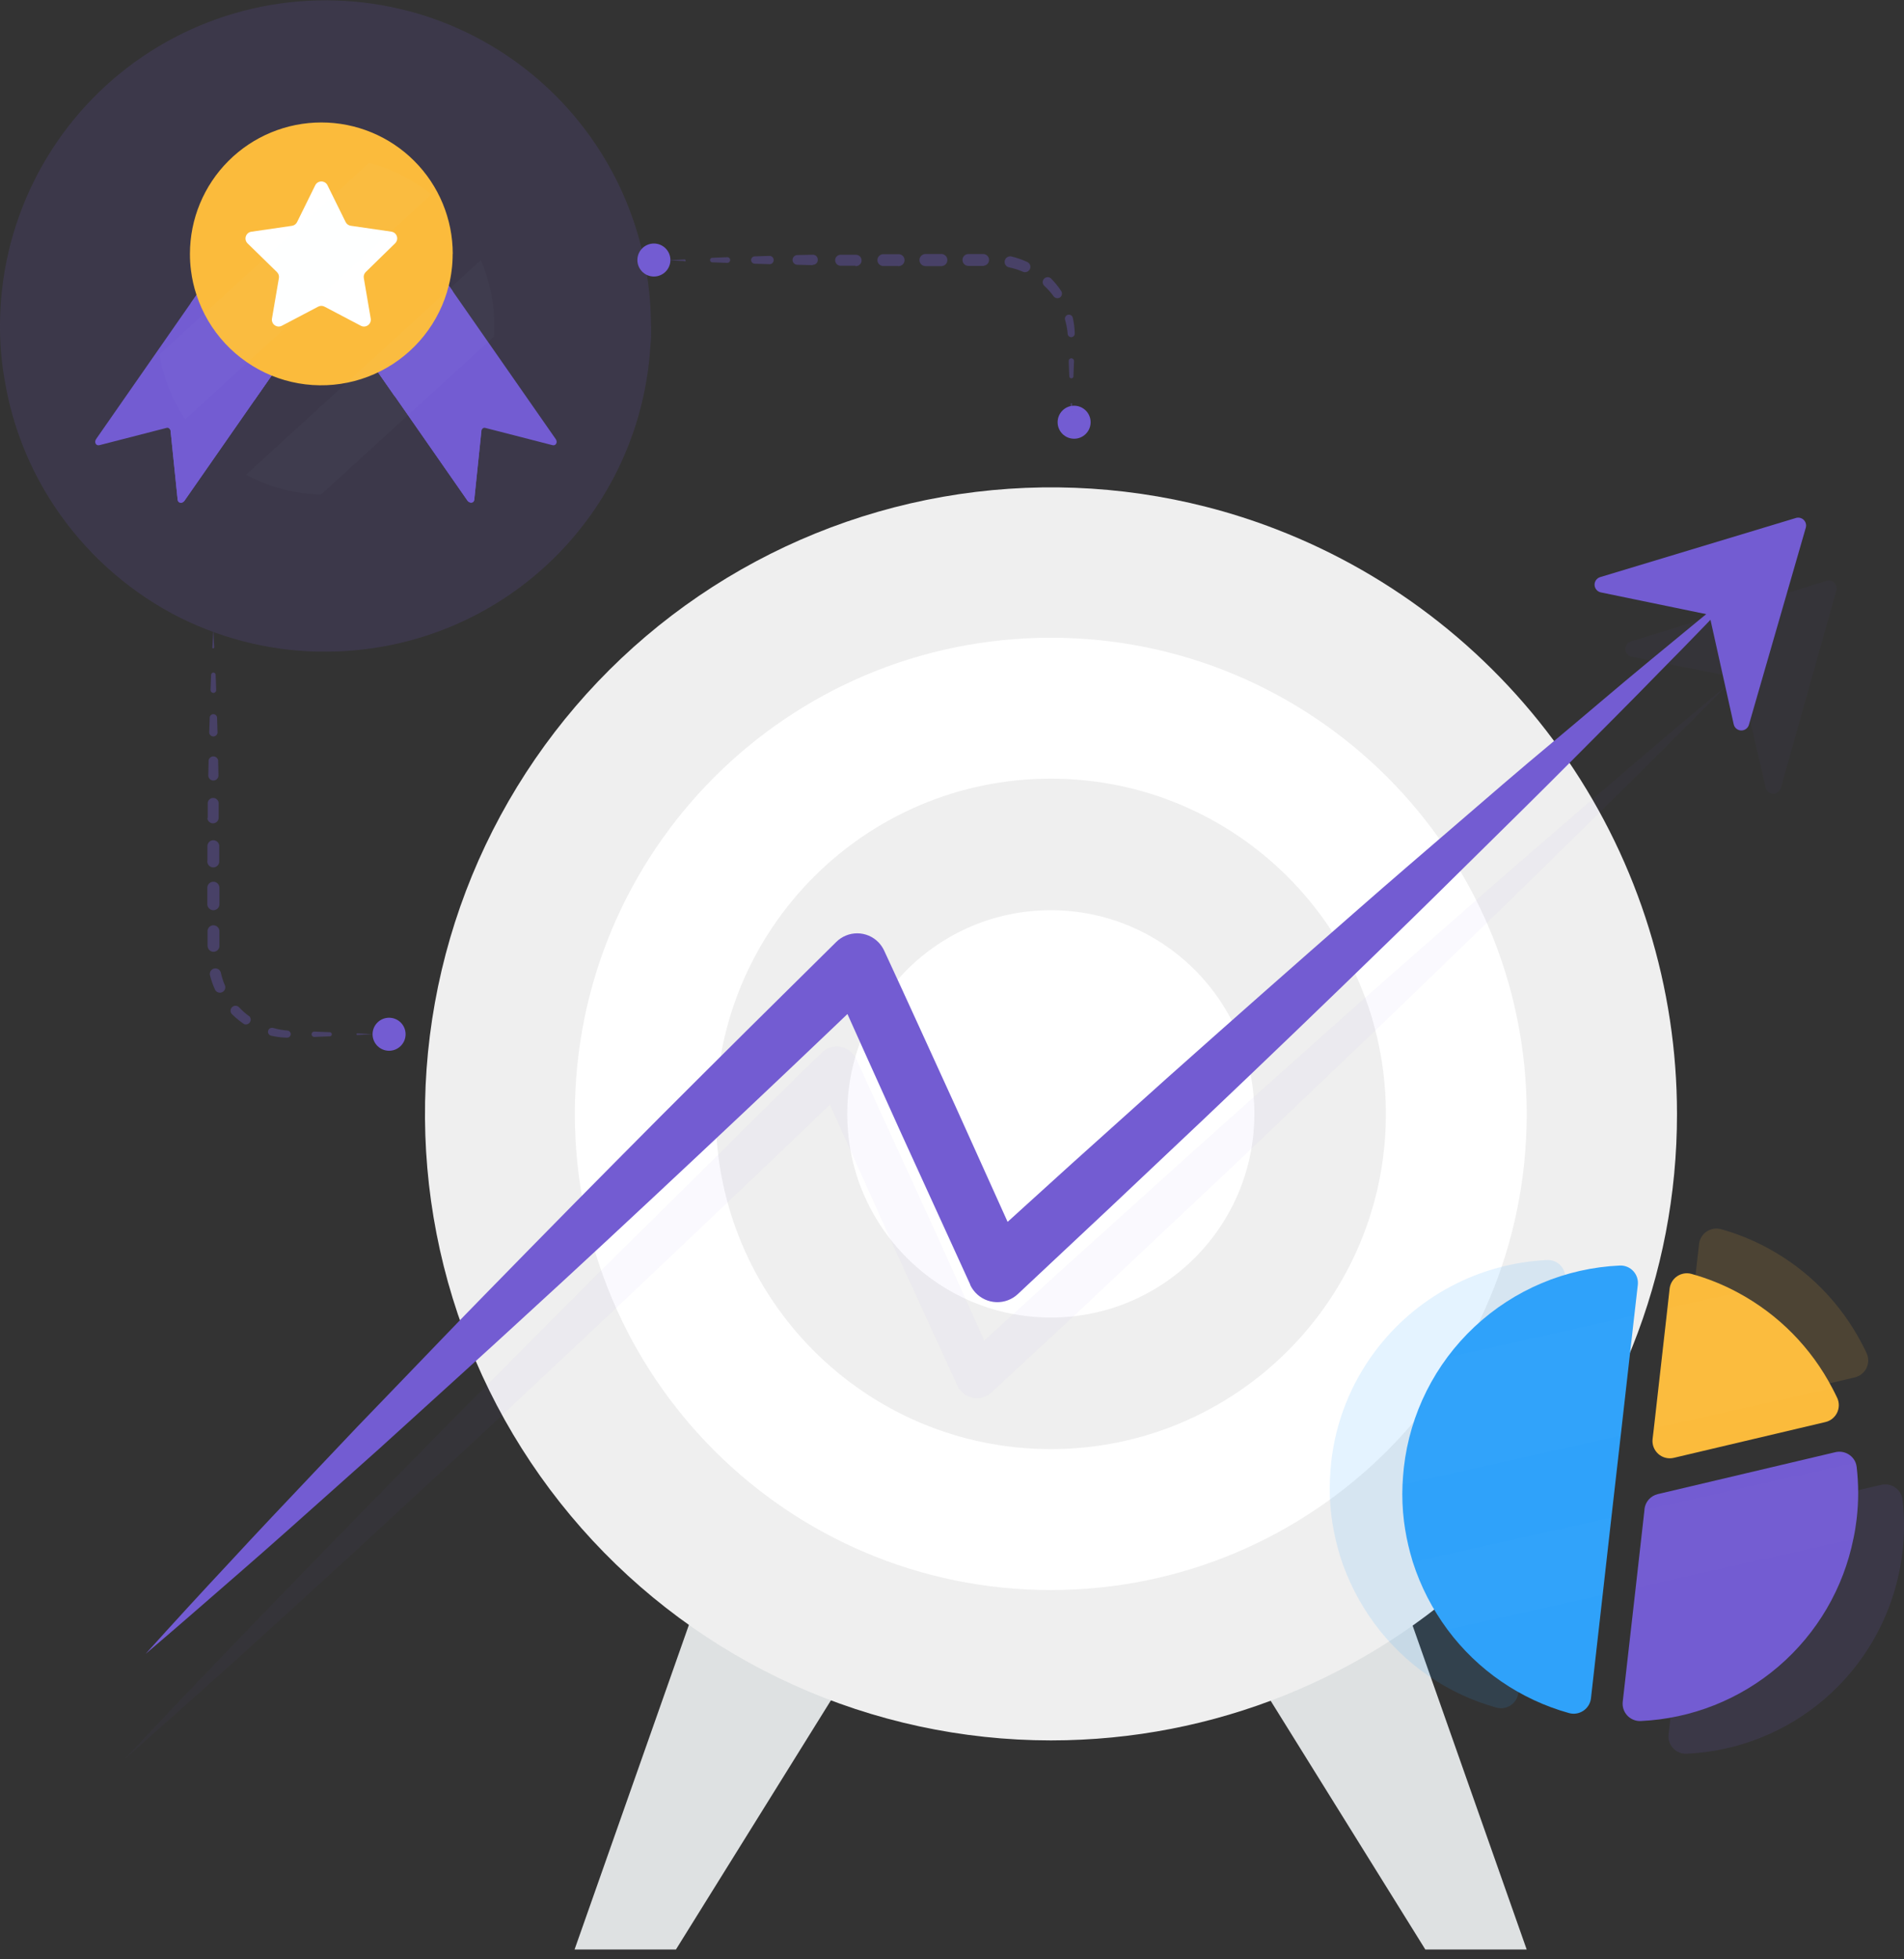 <svg width="140" height="144" viewBox="0 0 140 144" fill="none" xmlns="http://www.w3.org/2000/svg">
<rect x="0" y="0" width="140" height="144" fill="#333333" stroke="none"/>
<path d="M51.138 118.048L42.248 143.277H49.702L61.513 124.299" fill="url(#paint0_linear_5_2194)"/>
<path d="M103.367 118.048L112.256 143.277H104.803L92.996 124.299" fill="url(#paint1_linear_5_2194)"/>
<path d="M123.308 81.865C123.324 93.685 118.788 105.057 110.641 113.621C102.494 122.184 91.362 127.282 79.556 127.854C78.797 127.893 78.031 127.911 77.264 127.911C70.734 127.907 64.279 126.514 58.329 123.824C52.378 121.134 47.067 117.209 42.749 112.31C38.431 107.411 35.205 101.649 33.284 95.408C31.364 89.166 30.793 82.587 31.609 76.108C32.425 69.629 34.611 63.398 38.02 57.828C41.429 52.258 45.984 47.476 51.382 43.801C56.78 40.126 62.898 37.642 69.33 36.512C75.762 35.383 82.361 35.634 88.689 37.25C90.447 37.699 92.177 38.252 93.869 38.908C102.538 42.261 109.989 48.159 115.243 55.826C120.497 63.493 123.309 72.57 123.308 81.865Z" fill="url(#paint2_linear_5_2194)"/>
<path d="M77.264 116.86C96.591 116.86 112.259 101.192 112.259 81.865C112.259 62.538 96.591 46.87 77.264 46.87C57.937 46.87 42.269 62.538 42.269 81.865C42.269 101.192 57.937 116.86 77.264 116.86Z" fill="white"/>
<path d="M77.265 106.502C90.872 106.502 101.903 95.472 101.903 81.865C101.903 68.258 90.872 57.227 77.265 57.227C63.658 57.227 52.627 68.258 52.627 81.865C52.627 95.472 63.658 106.502 77.265 106.502Z" fill="url(#paint3_linear_5_2194)"/>
<path d="M77.265 96.833C85.532 96.833 92.234 90.131 92.234 81.865C92.234 73.598 85.532 66.896 77.265 66.896C68.999 66.896 62.297 73.598 62.297 81.865C62.297 90.131 68.999 96.833 77.265 96.833Z" fill="white"/>
<path d="M78.98 32.245C79.65 32.245 80.193 31.702 80.193 31.032C80.193 30.362 79.65 29.818 78.98 29.818C78.309 29.818 77.766 30.362 77.766 31.032C77.766 31.702 78.309 32.245 78.98 32.245Z" fill="#735CD2"/>
<g opacity="0.19">
<path opacity="0.19" d="M135.027 43.394L130.946 57.914C130.911 58.038 130.837 58.146 130.734 58.223C130.631 58.299 130.506 58.339 130.378 58.336C130.249 58.333 130.126 58.288 130.026 58.207C129.927 58.126 129.858 58.014 129.829 57.889L127.967 49.852L119.973 48.263C119.847 48.238 119.732 48.172 119.648 48.075C119.564 47.977 119.515 47.855 119.508 47.727C119.501 47.598 119.538 47.471 119.612 47.366C119.686 47.261 119.793 47.183 119.916 47.146L134.3 42.688C134.399 42.658 134.505 42.654 134.606 42.678C134.706 42.702 134.799 42.753 134.873 42.825C134.948 42.897 135.001 42.988 135.028 43.088C135.055 43.188 135.055 43.294 135.027 43.394Z" fill="url(#paint4_linear_5_2194)"/>
<path opacity="0.19" d="M9.21 129.243C11.282 127.019 13.371 124.812 15.479 122.624C17.576 120.418 19.692 118.242 21.808 116.058C23.924 113.874 26.043 111.701 28.173 109.535C30.303 107.369 32.423 105.192 34.567 103.041C38.863 98.745 43.12 94.413 47.455 90.153C51.791 85.892 56.069 81.589 60.429 77.358C60.61 77.182 60.829 77.052 61.07 76.979C61.311 76.906 61.566 76.891 61.813 76.937C62.061 76.983 62.294 77.087 62.493 77.241C62.692 77.395 62.851 77.595 62.957 77.823L68.144 89.15C69.014 91.033 69.856 92.934 70.711 94.828L73.264 100.51L70.758 99.998L77.692 93.665L84.666 87.374C89.32 83.168 93.992 79.015 98.671 74.844C101.005 72.757 103.365 70.702 105.717 68.636C108.069 66.571 110.421 64.502 112.795 62.457C117.527 58.355 122.278 54.273 127.093 50.257C122.693 54.724 118.236 59.124 113.758 63.503C111.527 65.704 109.272 67.874 107.023 70.051C104.775 72.227 102.527 74.411 100.254 76.566C95.725 80.888 91.203 85.219 86.632 89.497L79.79 95.942L72.909 102.332C72.757 102.474 72.578 102.584 72.383 102.656C72.189 102.729 71.981 102.762 71.774 102.754C71.566 102.747 71.362 102.698 71.172 102.612C70.983 102.525 70.813 102.402 70.672 102.25C70.559 102.127 70.466 101.988 70.396 101.838L67.801 96.174C66.941 94.284 66.061 92.404 65.216 90.507L60.104 79.144L62.638 79.624C58.278 83.852 53.856 88.019 49.457 92.207C45.057 96.396 40.607 100.531 36.182 104.695C33.969 106.775 31.725 108.822 29.498 110.888C27.271 112.954 25.034 115.012 22.785 117.057C20.537 119.101 18.3 121.156 16.034 123.182C13.767 125.208 11.49 127.235 9.21 129.243Z" fill="url(#paint5_linear_5_2194)"/>
</g>
<path d="M10.708 121.55C12.746 119.287 14.803 117.046 16.88 114.826C18.942 112.589 21.036 110.387 23.127 108.178L26.263 104.87L29.428 101.587C31.54 99.403 33.634 97.202 35.765 95.032C37.895 92.863 40.011 90.686 42.148 88.527C44.285 86.368 46.419 84.21 48.563 82.058C52.859 77.762 57.171 73.483 61.498 69.22C61.911 68.815 62.468 68.59 63.046 68.594C63.625 68.599 64.178 68.833 64.584 69.245C64.755 69.422 64.897 69.625 65.003 69.847L65.021 69.886C66.771 73.652 68.483 77.436 70.212 81.21L75.338 92.569L71.826 91.853L78.782 85.545L85.771 79.269C90.446 75.105 95.141 70.961 99.855 66.839C102.207 64.774 104.587 62.737 106.961 60.693C109.334 58.648 111.701 56.597 114.121 54.585C116.541 52.573 118.9 50.532 121.32 48.542C123.74 46.551 126.153 44.547 128.599 42.581C126.451 44.863 124.273 47.118 122.065 49.347C119.881 51.596 117.658 53.804 115.449 56.028C113.24 58.251 111.006 60.446 108.776 62.644C106.546 64.842 104.322 67.047 102.07 69.224C97.581 73.591 93.066 77.929 88.524 82.237L81.697 88.681L74.837 95.111C74.411 95.509 73.844 95.721 73.262 95.701C72.68 95.682 72.128 95.432 71.73 95.007C71.569 94.835 71.436 94.64 71.336 94.427V94.399L66.159 83.064C64.455 79.276 62.733 75.496 61.054 71.698L64.573 72.364C60.189 76.566 55.782 80.743 51.352 84.894C49.137 86.972 46.916 89.045 44.69 91.112C42.463 93.179 40.221 95.245 37.963 97.309C35.729 99.368 33.466 101.398 31.221 103.445L27.846 106.506L24.441 109.542C22.171 111.565 19.909 113.591 17.61 115.585C15.312 117.579 13.031 119.584 10.708 121.55Z" fill="url(#paint6_linear_5_2194)"/>
<path d="M132.781 38.775L128.596 53.268C128.56 53.391 128.485 53.499 128.381 53.574C128.277 53.65 128.151 53.688 128.023 53.684C127.895 53.68 127.772 53.634 127.673 53.552C127.575 53.47 127.506 53.357 127.479 53.232L125.689 45.184L117.705 43.537C117.58 43.51 117.467 43.442 117.385 43.344C117.302 43.246 117.254 43.124 117.248 42.996C117.243 42.868 117.28 42.742 117.353 42.637C117.427 42.532 117.533 42.455 117.655 42.416L132.072 38.063C132.17 38.037 132.274 38.037 132.372 38.064C132.471 38.09 132.56 38.142 132.632 38.214C132.704 38.287 132.756 38.377 132.782 38.475C132.808 38.574 132.807 38.677 132.781 38.775Z" fill="url(#paint7_linear_5_2194)"/>
<path opacity="0.13" d="M110.041 125.502C106.457 124.509 103.307 122.349 101.091 119.362C99.975 117.858 99.116 116.18 98.545 114.397L98.352 113.72C98.147 112.963 97.995 112.193 97.897 111.415C97.784 110.515 97.748 109.607 97.79 108.701C97.808 108.289 97.836 107.878 97.883 107.455C98.208 104.521 99.309 101.727 101.073 99.361C102.556 97.364 104.465 95.722 106.662 94.554C108.858 93.385 111.286 92.72 113.771 92.605C113.956 92.598 114.14 92.631 114.31 92.702C114.481 92.773 114.634 92.881 114.759 93.017C114.884 93.153 114.978 93.315 115.034 93.491C115.091 93.667 115.108 93.854 115.085 94.037L114.827 96.289L113.832 105.117L113.144 111.139L112.5 116.82L111.641 124.414C111.62 124.596 111.56 124.772 111.465 124.929C111.37 125.086 111.242 125.221 111.09 125.324C110.938 125.428 110.766 125.497 110.585 125.528C110.403 125.558 110.218 125.55 110.041 125.502Z" fill="url(#paint8_linear_5_2194)"/>
<path d="M115.382 125.906C111.798 124.912 108.649 122.752 106.432 119.767C105.317 118.261 104.456 116.584 103.883 114.801L103.689 114.125C103.486 113.367 103.334 112.597 103.235 111.819C103.123 110.919 103.087 110.011 103.127 109.105C103.149 108.694 103.177 108.278 103.224 107.86C103.67 103.898 105.515 100.227 108.427 97.504C111.339 94.782 115.126 93.188 119.109 93.01C119.294 93.003 119.478 93.036 119.648 93.107C119.819 93.178 119.973 93.285 120.098 93.422C120.223 93.558 120.317 93.719 120.374 93.895C120.431 94.072 120.448 94.258 120.426 94.442L120.168 96.697L119.169 105.522L118.482 111.547L117.841 117.225L116.982 124.822C116.96 125.003 116.899 125.179 116.804 125.335C116.708 125.491 116.581 125.625 116.429 125.728C116.277 125.831 116.105 125.9 115.925 125.931C115.744 125.962 115.559 125.953 115.382 125.906Z" fill="url(#paint9_linear_5_2194)"/>
<path opacity="0.13" d="M124.006 128.889C123.821 128.897 123.637 128.864 123.466 128.793C123.295 128.722 123.142 128.615 123.017 128.478C122.891 128.342 122.798 128.18 122.742 128.003C122.686 127.827 122.669 127.64 122.693 127.457L123.645 119.051L124.286 113.373V113.312C124.317 113.051 124.427 112.807 124.601 112.61C124.775 112.414 125.004 112.275 125.259 112.213L138.323 109.127C138.621 109.058 138.934 109.097 139.206 109.237C139.478 109.378 139.692 109.61 139.809 109.893C139.847 109.998 139.874 110.105 139.891 110.215C140.038 111.482 140.038 112.761 139.891 114.028C139.834 114.518 139.762 114.998 139.662 115.46C138.927 119.125 136.987 122.439 134.149 124.873C131.312 127.307 127.741 128.721 124.006 128.889Z" fill="url(#paint10_linear_5_2194)"/>
<path d="M120.638 126.486C120.453 126.494 120.268 126.461 120.097 126.39C119.926 126.319 119.772 126.212 119.647 126.076C119.522 125.94 119.427 125.778 119.371 125.601C119.314 125.425 119.297 125.238 119.32 125.054L120.276 116.648L120.917 110.97V110.91C120.948 110.649 121.057 110.404 121.231 110.207C121.405 110.011 121.636 109.872 121.891 109.811L134.954 106.728C135.252 106.658 135.565 106.697 135.837 106.836C136.11 106.976 136.323 107.208 136.44 107.491C136.478 107.595 136.505 107.703 136.519 107.813C136.667 109.08 136.667 110.359 136.519 111.626C136.461 112.116 136.386 112.596 136.286 113.058C135.553 116.722 133.613 120.036 130.777 122.47C127.941 124.903 124.371 126.318 120.638 126.486Z" fill="url(#paint11_linear_5_2194)"/>
<path opacity="0.13" d="M136.39 101.229L125.241 103.857C125.042 103.905 124.834 103.904 124.635 103.855C124.436 103.805 124.252 103.708 124.098 103.572C123.944 103.436 123.826 103.265 123.753 103.073C123.679 102.882 123.653 102.675 123.677 102.472L123.77 101.688L124.769 92.863L124.93 91.431C124.951 91.248 125.011 91.072 125.106 90.915C125.201 90.758 125.329 90.622 125.481 90.519C125.632 90.415 125.804 90.345 125.986 90.313C126.167 90.281 126.352 90.289 126.53 90.335C127.722 90.665 128.872 91.129 129.96 91.717C132.929 93.314 135.349 95.768 136.905 98.759C137.03 98.992 137.152 99.235 137.263 99.475C137.337 99.647 137.373 99.832 137.368 100.018C137.363 100.205 137.317 100.388 137.234 100.555C137.151 100.722 137.032 100.869 136.886 100.986C136.74 101.102 136.571 101.185 136.39 101.229Z" fill="url(#paint12_linear_5_2194)"/>
<path d="M134.227 104.512L123.075 107.143C122.876 107.191 122.668 107.189 122.469 107.14C122.271 107.09 122.087 106.993 121.934 106.857C121.781 106.721 121.663 106.55 121.589 106.359C121.516 106.168 121.49 105.961 121.514 105.758L121.607 104.974L122.606 96.149L122.767 94.696C122.79 94.515 122.851 94.341 122.947 94.186C123.042 94.031 123.17 93.898 123.321 93.796C123.473 93.694 123.644 93.626 123.823 93.596C124.003 93.566 124.187 93.575 124.363 93.622C125.556 93.952 126.708 94.415 127.797 95.004C130.767 96.6 133.187 99.054 134.742 102.045C134.867 102.278 134.986 102.522 135.1 102.761C135.175 102.932 135.211 103.118 135.206 103.304C135.202 103.491 135.156 103.674 135.073 103.841C134.989 104.008 134.87 104.155 134.724 104.271C134.578 104.387 134.408 104.469 134.227 104.512Z" fill="url(#paint13_linear_5_2194)"/>
<g opacity="0.1">
<path opacity="0.1" d="M119.176 105.511L103.12 109.109C103.141 108.697 103.17 108.282 103.216 107.863C103.541 104.93 104.64 102.136 106.402 99.769L120.161 96.686L119.176 105.511Z" fill="#FEFEFE"/>
<path opacity="0.1" d="M134.743 102.027L121.608 104.974L122.606 96.149L127.797 94.986C130.767 96.582 133.188 99.036 134.743 102.027Z" fill="#FEFEFE"/>
<path opacity="0.1" d="M117.848 117.214L106.446 119.767C105.331 118.261 104.47 116.584 103.896 114.801L118.496 111.533L117.848 117.214Z" fill="#FEFEFE"/>
<path opacity="0.1" d="M136.291 113.09L120.274 116.67L120.915 110.992L136.445 107.512C136.484 107.616 136.51 107.724 136.524 107.834C136.673 109.101 136.673 110.38 136.524 111.647C136.467 112.134 136.392 112.614 136.291 113.09Z" fill="#FEFEFE"/>
</g>
<path opacity="0.15" d="M47.88 23.958C47.88 24.47 47.88 24.967 47.819 25.465C47.466 31.167 45.083 36.554 41.1 40.649C37.117 44.745 31.799 47.278 26.11 47.79C25.394 47.862 24.678 47.89 23.944 47.89C23.725 47.89 23.503 47.89 23.285 47.89C19.565 47.797 15.918 46.836 12.634 45.084C9.157 43.202 6.194 40.498 4.003 37.208C2.154 34.431 0.912 31.296 0.358 28.007C0.121 26.717 0.002 25.409 0 24.097V23.968C-0.001 20.3 0.841 16.681 2.461 13.389C4.081 10.098 6.436 7.223 9.343 4.987C12.251 2.75 15.634 1.212 19.231 0.491C22.828 -0.231 26.542 -0.115 30.087 0.827H30.105C35.198 2.19 39.7 5.196 42.911 9.378C46.122 13.56 47.864 18.685 47.865 23.958H47.88Z" fill="#735CD2"/>
<path d="M22.212 24.386L19.97 27.606L18.7 29.426L13.569 36.793C13.552 36.818 13.532 36.841 13.51 36.862C13.473 36.9 13.425 36.927 13.374 36.94C13.322 36.953 13.268 36.951 13.217 36.935C13.19 36.926 13.165 36.912 13.143 36.893C13.122 36.874 13.104 36.851 13.092 36.825C13.076 36.793 13.065 36.758 13.061 36.723L12.543 31.663C12.543 31.647 12.54 31.631 12.534 31.616C12.53 31.601 12.525 31.587 12.518 31.574C12.513 31.56 12.505 31.547 12.495 31.537C12.494 31.532 12.492 31.529 12.489 31.525C12.486 31.522 12.482 31.519 12.479 31.517C12.467 31.504 12.454 31.492 12.438 31.485C12.409 31.464 12.376 31.45 12.341 31.444C12.307 31.438 12.271 31.44 12.237 31.451L7.309 32.718C7.051 32.781 6.906 32.5 7.07 32.265L14.034 22.265L14.447 21.675L15.71 19.858C15.75 19.79 15.814 19.74 15.89 19.718C15.965 19.697 16.046 19.706 16.116 19.743L19.145 21.852L20.16 22.554L21.62 23.566L22.183 23.959C22.213 23.985 22.238 24.016 22.256 24.052C22.274 24.087 22.285 24.126 22.288 24.166C22.29 24.206 22.285 24.246 22.272 24.283C22.259 24.321 22.239 24.356 22.212 24.386Z" fill="url(#paint14_linear_5_2194)"/>
<path d="M22.212 24.386L13.569 36.796C13.406 37.029 13.093 36.989 13.064 36.728L12.542 31.666C12.54 31.63 12.529 31.596 12.512 31.564C12.495 31.533 12.47 31.506 12.441 31.485L19.146 21.856L22.18 23.965C22.239 24.017 22.277 24.09 22.283 24.169C22.289 24.247 22.263 24.326 22.212 24.386Z" fill="url(#paint15_linear_5_2194)"/>
<path d="M40.626 32.718L35.691 31.451C35.657 31.441 35.622 31.439 35.587 31.445C35.552 31.451 35.519 31.464 35.49 31.485C35.475 31.49 35.462 31.5 35.453 31.514L35.437 31.54C35.431 31.543 35.427 31.548 35.424 31.553C35.42 31.558 35.418 31.564 35.417 31.57C35.41 31.584 35.404 31.598 35.401 31.613C35.4 31.628 35.4 31.644 35.401 31.66L34.875 36.72C34.875 36.741 34.875 36.757 34.866 36.773C34.857 36.803 34.844 36.831 34.827 36.856C34.8 36.888 34.766 36.913 34.728 36.929C34.675 36.944 34.618 36.944 34.566 36.929C34.486 36.904 34.417 36.852 34.371 36.783L29.034 29.121L27.81 27.369L25.719 24.386C25.678 24.331 25.655 24.265 25.653 24.197C25.651 24.129 25.671 24.062 25.709 24.006C25.722 23.991 25.737 23.978 25.753 23.967L26.026 23.779L27.171 22.981L28.782 21.856L31.812 19.747C31.882 19.71 31.963 19.701 32.039 19.723C32.114 19.744 32.179 19.794 32.218 19.863L33.007 20.998L33.287 21.401L40.861 32.27C41.025 32.497 40.878 32.781 40.626 32.718Z" fill="url(#paint16_linear_5_2194)"/>
<path d="M35.489 31.483C35.477 31.492 35.465 31.502 35.455 31.514C35.455 31.514 35.444 31.53 35.437 31.538C35.43 31.549 35.423 31.559 35.418 31.57C35.41 31.584 35.405 31.598 35.403 31.613C35.397 31.628 35.394 31.644 35.393 31.66L34.869 36.721C34.869 36.741 34.869 36.755 34.86 36.775C34.851 36.804 34.838 36.831 34.821 36.856C34.793 36.887 34.758 36.911 34.72 36.927C34.667 36.943 34.611 36.943 34.558 36.927C34.477 36.904 34.408 36.853 34.361 36.783L29.026 29.121L27.806 27.367L25.718 24.386C25.677 24.332 25.655 24.266 25.653 24.199C25.651 24.131 25.671 24.065 25.708 24.009C25.722 23.994 25.736 23.981 25.752 23.969L26.026 23.779L27.17 22.981L28.783 21.856L30.951 24.968L31.829 26.23L35.489 31.483Z" fill="url(#paint17_linear_5_2194)"/>
<path d="M19.97 27.606L18.7 29.426C17.545 28.737 16.546 27.817 15.764 26.723C14.821 25.407 14.228 23.873 14.039 22.265L14.451 21.675C14.888 23.004 15.608 24.223 16.562 25.247C17.516 26.271 18.68 27.076 19.975 27.606H19.97Z" fill="url(#paint18_linear_5_2194)"/>
<path d="M33.284 21.391C33.238 23.105 32.734 24.775 31.824 26.228C31.102 27.38 30.148 28.369 29.023 29.131L27.799 27.379C29.083 26.762 30.216 25.869 31.116 24.765C32.015 23.66 32.66 22.371 33.005 20.988L33.284 21.391Z" fill="url(#paint19_linear_5_2194)"/>
<path d="M33.284 18.662C33.285 19.072 33.259 19.481 33.206 19.887C33.16 20.256 33.092 20.622 33 20.982C32.666 22.328 32.045 23.586 31.181 24.671C30.317 25.756 29.23 26.642 27.994 27.27C26.757 27.898 25.4 28.253 24.014 28.31C22.628 28.367 21.246 28.125 19.962 27.601C18.669 27.07 17.506 26.265 16.554 25.242C15.601 24.218 14.883 23 14.447 21.672C14.255 21.091 14.12 20.494 14.044 19.887C13.991 19.481 13.965 19.072 13.966 18.662C13.966 16.1 14.984 13.642 16.796 11.83C18.608 10.018 21.066 9 23.628 9C26.191 9 28.649 10.018 30.461 11.83C32.273 13.642 33.291 16.1 33.291 18.662H33.284Z" fill="url(#paint20_linear_5_2194)"/>
<path d="M24.078 13.612L25.413 16.318C25.449 16.391 25.502 16.454 25.568 16.502C25.634 16.549 25.71 16.581 25.791 16.592L28.776 17.025C28.869 17.039 28.956 17.078 29.027 17.138C29.099 17.199 29.153 17.278 29.181 17.367C29.21 17.456 29.214 17.552 29.191 17.643C29.168 17.734 29.12 17.817 29.053 17.882L26.894 19.991C26.836 20.047 26.792 20.117 26.767 20.194C26.742 20.272 26.736 20.354 26.75 20.434L27.259 23.412C27.275 23.504 27.264 23.599 27.229 23.686C27.194 23.772 27.135 23.847 27.06 23.902C26.984 23.957 26.895 23.99 26.801 23.997C26.708 24.004 26.615 23.985 26.532 23.941L23.862 22.538C23.79 22.499 23.71 22.479 23.628 22.479C23.547 22.479 23.466 22.499 23.395 22.538L20.724 23.941C20.642 23.985 20.548 24.004 20.455 23.997C20.362 23.99 20.272 23.957 20.197 23.902C20.121 23.847 20.062 23.772 20.027 23.686C19.992 23.599 19.982 23.504 19.998 23.412L20.507 20.439C20.521 20.359 20.515 20.276 20.49 20.199C20.464 20.122 20.421 20.052 20.363 19.996L18.202 17.887C18.135 17.821 18.088 17.738 18.065 17.647C18.043 17.556 18.047 17.461 18.076 17.372C18.105 17.283 18.158 17.204 18.23 17.143C18.301 17.083 18.388 17.044 18.481 17.03L21.466 16.597C21.546 16.585 21.623 16.554 21.689 16.506C21.754 16.459 21.808 16.396 21.844 16.323L23.179 13.617C23.22 13.533 23.284 13.462 23.363 13.412C23.442 13.363 23.533 13.336 23.627 13.335C23.72 13.335 23.812 13.361 23.892 13.409C23.971 13.458 24.036 13.528 24.078 13.612Z" fill="white"/>
<path opacity="0.21" d="M31.716 14.292L13.619 30.817C12.66 29.379 12.016 27.753 11.729 26.049L27.141 11.972C28.812 12.415 30.371 13.206 31.716 14.292Z" fill="url(#paint21_linear_5_2194)"/>
<path opacity="0.21" d="M36.345 23.958C36.345 24.223 36.344 24.48 36.316 24.738L23.604 36.352C21.675 36.303 19.785 35.804 18.083 34.895L35.36 19.114C36.014 20.645 36.349 22.293 36.345 23.958Z" fill="url(#paint22_linear_5_2194)"/>
<g opacity="0.57">
<path opacity="0.57" d="M78.775 30.817L78.715 29.697C78.714 29.689 78.715 29.68 78.718 29.673C78.72 29.665 78.724 29.658 78.73 29.652C78.735 29.646 78.742 29.642 78.749 29.638C78.756 29.635 78.764 29.633 78.772 29.632C78.788 29.631 78.804 29.636 78.817 29.647C78.83 29.658 78.838 29.673 78.84 29.689L78.775 30.817Z" fill="#735CD2"/>
<path opacity="0.57" d="M78.624 27.677L78.581 26.557C78.578 26.529 78.58 26.501 78.588 26.474C78.596 26.447 78.61 26.422 78.628 26.401C78.647 26.38 78.669 26.363 78.695 26.351C78.721 26.339 78.748 26.333 78.776 26.333C78.804 26.333 78.832 26.339 78.858 26.351C78.883 26.363 78.906 26.38 78.925 26.401C78.943 26.422 78.957 26.447 78.965 26.474C78.973 26.501 78.975 26.529 78.971 26.557L78.928 27.677C78.923 27.714 78.904 27.747 78.877 27.771C78.849 27.795 78.813 27.808 78.776 27.808C78.74 27.808 78.704 27.795 78.676 27.771C78.648 27.747 78.63 27.714 78.624 27.677Z" fill="#735CD2"/>
<path opacity="0.57" d="M78.507 24.552C78.477 24.197 78.412 23.846 78.313 23.503C78.291 23.428 78.3 23.348 78.338 23.279C78.375 23.21 78.439 23.16 78.514 23.138C78.589 23.116 78.669 23.125 78.738 23.163C78.806 23.2 78.857 23.263 78.879 23.338C78.967 23.721 79.016 24.113 79.026 24.505C79.029 24.575 79.006 24.643 78.959 24.695C78.913 24.746 78.848 24.777 78.778 24.781C78.709 24.785 78.641 24.761 78.59 24.715C78.538 24.668 78.507 24.603 78.503 24.534L78.507 24.552Z" fill="#735CD2"/>
<path opacity="0.57" d="M77.486 21.795C77.281 21.51 77.047 21.246 76.788 21.008C76.752 20.975 76.722 20.936 76.702 20.892C76.681 20.848 76.669 20.8 76.668 20.752C76.666 20.703 76.674 20.655 76.692 20.61C76.71 20.564 76.736 20.523 76.77 20.489C76.802 20.453 76.841 20.424 76.885 20.403C76.929 20.383 76.976 20.372 77.024 20.37C77.072 20.368 77.12 20.376 77.165 20.394C77.21 20.411 77.251 20.437 77.286 20.471C77.565 20.753 77.816 21.062 78.034 21.394C78.08 21.471 78.095 21.562 78.077 21.649C78.059 21.737 78.009 21.814 77.937 21.867C77.865 21.909 77.781 21.925 77.699 21.912C77.617 21.899 77.541 21.858 77.486 21.795Z" fill="#735CD2"/>
<path opacity="0.57" d="M75.223 19.977C74.904 19.837 74.572 19.73 74.231 19.658C74.175 19.651 74.12 19.632 74.071 19.603C74.022 19.574 73.979 19.535 73.946 19.488C73.913 19.442 73.89 19.389 73.878 19.333C73.867 19.277 73.867 19.219 73.879 19.163C73.891 19.107 73.915 19.054 73.948 19.008C73.981 18.962 74.024 18.923 74.073 18.894C74.123 18.865 74.178 18.847 74.234 18.84C74.291 18.834 74.349 18.839 74.403 18.856C74.792 18.952 75.171 19.085 75.535 19.253C75.582 19.275 75.625 19.306 75.66 19.344C75.696 19.382 75.723 19.427 75.741 19.476C75.759 19.525 75.767 19.577 75.765 19.629C75.763 19.681 75.75 19.732 75.728 19.78C75.684 19.87 75.608 19.941 75.514 19.977C75.421 20.014 75.317 20.014 75.223 19.977Z" fill="#735CD2"/>
<path opacity="0.57" d="M72.332 19.543H71.207C71.091 19.543 70.98 19.497 70.898 19.415C70.817 19.334 70.77 19.222 70.77 19.107C70.77 19.049 70.781 18.993 70.802 18.94C70.824 18.887 70.856 18.839 70.896 18.798C70.936 18.757 70.984 18.725 71.037 18.703C71.09 18.681 71.147 18.67 71.204 18.67H72.332C72.439 18.68 72.539 18.729 72.612 18.809C72.685 18.889 72.725 18.993 72.725 19.101C72.725 19.209 72.685 19.313 72.612 19.393C72.539 19.473 72.439 19.523 72.332 19.533V19.543Z" fill="#735CD2"/>
<path opacity="0.57" d="M69.173 19.558H68.053C67.994 19.558 67.936 19.547 67.882 19.525C67.828 19.503 67.778 19.47 67.737 19.429C67.695 19.388 67.662 19.338 67.639 19.284C67.617 19.23 67.605 19.172 67.605 19.114C67.605 18.995 67.652 18.881 67.736 18.797C67.82 18.713 67.934 18.666 68.053 18.666H69.173C69.235 18.661 69.298 18.668 69.356 18.688C69.415 18.708 69.469 18.74 69.515 18.782C69.561 18.824 69.598 18.875 69.623 18.931C69.648 18.988 69.661 19.05 69.661 19.112C69.661 19.174 69.648 19.235 69.623 19.292C69.598 19.349 69.561 19.4 69.515 19.442C69.469 19.484 69.415 19.516 69.356 19.536C69.298 19.556 69.235 19.563 69.173 19.558Z" fill="#735CD2"/>
<path opacity="0.57" d="M66.033 19.55H64.912C64.804 19.541 64.703 19.491 64.63 19.41C64.556 19.33 64.515 19.224 64.515 19.116C64.515 19.006 64.556 18.901 64.63 18.821C64.703 18.741 64.804 18.691 64.912 18.681H66.033C66.094 18.675 66.156 18.682 66.213 18.702C66.271 18.721 66.325 18.753 66.37 18.794C66.415 18.835 66.451 18.886 66.476 18.942C66.501 18.997 66.513 19.058 66.513 19.119C66.513 19.18 66.501 19.241 66.476 19.297C66.451 19.353 66.415 19.403 66.37 19.444C66.325 19.485 66.271 19.517 66.213 19.536C66.156 19.556 66.094 19.563 66.033 19.558V19.55Z" fill="#735CD2"/>
<path opacity="0.57" d="M62.895 19.529H61.774C61.674 19.52 61.581 19.473 61.513 19.399C61.445 19.324 61.408 19.227 61.408 19.126C61.408 19.026 61.445 18.929 61.513 18.854C61.581 18.78 61.674 18.733 61.774 18.724H62.895C62.953 18.718 63.011 18.725 63.067 18.744C63.122 18.762 63.173 18.792 63.216 18.831C63.259 18.87 63.293 18.918 63.317 18.971C63.34 19.025 63.352 19.082 63.352 19.141C63.352 19.199 63.34 19.257 63.317 19.31C63.293 19.363 63.259 19.411 63.216 19.45C63.173 19.489 63.122 19.519 63.067 19.538C63.011 19.556 62.953 19.563 62.895 19.558V19.529Z" fill="#735CD2"/>
<path opacity="0.57" d="M59.754 19.486L58.633 19.461C58.538 19.461 58.447 19.423 58.38 19.356C58.313 19.289 58.275 19.198 58.275 19.103C58.275 19.008 58.313 18.917 58.38 18.85C58.447 18.783 58.538 18.745 58.633 18.745L59.754 18.72C59.803 18.717 59.851 18.724 59.897 18.741C59.943 18.758 59.985 18.784 60.021 18.817C60.056 18.851 60.085 18.891 60.104 18.936C60.123 18.981 60.133 19.029 60.133 19.078C60.137 19.127 60.13 19.177 60.114 19.223C60.097 19.269 60.071 19.312 60.038 19.348C60.004 19.384 59.964 19.412 59.918 19.432C59.873 19.451 59.825 19.461 59.775 19.461L59.754 19.486Z" fill="#735CD2"/>
<path opacity="0.57" d="M56.615 19.418L55.491 19.383C55.455 19.382 55.42 19.374 55.387 19.359C55.355 19.344 55.326 19.324 55.301 19.298C55.277 19.272 55.258 19.241 55.246 19.208C55.233 19.174 55.228 19.139 55.229 19.103C55.231 19.035 55.259 18.969 55.308 18.92C55.356 18.872 55.422 18.844 55.491 18.842L56.615 18.806C56.69 18.814 56.76 18.85 56.811 18.906C56.862 18.963 56.889 19.036 56.889 19.112C56.889 19.188 56.862 19.261 56.811 19.318C56.76 19.374 56.69 19.41 56.615 19.418Z" fill="#735CD2"/>
<path opacity="0.57" d="M53.472 19.321L52.352 19.279C52.312 19.273 52.275 19.253 52.249 19.222C52.222 19.192 52.208 19.152 52.208 19.112C52.208 19.072 52.222 19.033 52.249 19.002C52.275 18.971 52.312 18.951 52.352 18.946L53.472 18.903C53.5 18.901 53.527 18.905 53.553 18.915C53.579 18.924 53.603 18.938 53.624 18.957C53.644 18.976 53.66 18.998 53.672 19.023C53.683 19.048 53.69 19.076 53.691 19.103C53.692 19.158 53.671 19.212 53.634 19.252C53.597 19.293 53.545 19.318 53.49 19.321H53.472Z" fill="#735CD2"/>
<path opacity="0.57" d="M50.331 19.189L49.211 19.128C49.193 19.128 49.211 19.128 49.211 19.128L50.331 19.067C50.341 19.066 50.352 19.067 50.361 19.07C50.371 19.073 50.38 19.079 50.388 19.085C50.395 19.092 50.402 19.1 50.406 19.109C50.411 19.119 50.413 19.129 50.413 19.139C50.414 19.149 50.413 19.159 50.41 19.169C50.407 19.179 50.402 19.188 50.395 19.195C50.389 19.203 50.381 19.209 50.371 19.214C50.362 19.218 50.352 19.221 50.342 19.221L50.331 19.189Z" fill="#735CD2"/>
</g>
<g opacity="0.57">
<path opacity="0.57" d="M27.394 76.008L26.273 76.072C26.265 76.073 26.257 76.072 26.249 76.069C26.241 76.066 26.234 76.061 26.228 76.056C26.222 76.05 26.217 76.043 26.214 76.035C26.21 76.028 26.209 76.02 26.209 76.011C26.208 76.003 26.209 75.995 26.212 75.988C26.215 75.98 26.219 75.973 26.224 75.967C26.229 75.961 26.236 75.956 26.243 75.953C26.25 75.949 26.258 75.947 26.266 75.947L27.394 76.008Z" fill="#735CD2"/>
<path opacity="0.57" d="M24.254 76.165L23.134 76.208C23.106 76.212 23.078 76.21 23.051 76.202C23.024 76.194 22.999 76.18 22.978 76.161C22.956 76.143 22.94 76.12 22.928 76.094C22.916 76.069 22.91 76.041 22.91 76.013C22.91 75.985 22.916 75.957 22.928 75.932C22.94 75.906 22.956 75.883 22.978 75.865C22.999 75.846 23.024 75.833 23.051 75.825C23.078 75.816 23.106 75.814 23.134 75.818L24.254 75.861C24.274 75.861 24.294 75.866 24.312 75.874C24.331 75.882 24.347 75.894 24.361 75.909C24.375 75.923 24.385 75.941 24.392 75.96C24.399 75.978 24.402 75.998 24.401 76.018C24.399 76.057 24.383 76.093 24.356 76.12C24.329 76.147 24.293 76.163 24.254 76.165Z" fill="#735CD2"/>
<path opacity="0.57" d="M21.101 76.266C20.708 76.256 20.317 76.207 19.934 76.119C19.858 76.102 19.792 76.055 19.75 75.989C19.708 75.924 19.695 75.844 19.712 75.768C19.729 75.692 19.776 75.626 19.841 75.584C19.907 75.543 19.987 75.529 20.063 75.546H20.081C20.423 75.645 20.774 75.709 21.13 75.739C21.199 75.743 21.264 75.774 21.31 75.826C21.357 75.878 21.38 75.946 21.377 76.015C21.373 76.084 21.342 76.149 21.29 76.196C21.238 76.242 21.17 76.266 21.101 76.262V76.266Z" fill="#735CD2"/>
<path opacity="0.57" d="M17.986 75.292C17.654 75.074 17.344 74.823 17.062 74.543C17.028 74.51 17 74.47 16.981 74.426C16.962 74.382 16.952 74.335 16.951 74.287C16.951 74.239 16.96 74.192 16.977 74.147C16.995 74.103 17.021 74.062 17.055 74.028C17.088 73.994 17.128 73.966 17.172 73.947C17.216 73.928 17.263 73.918 17.311 73.918C17.359 73.917 17.406 73.926 17.451 73.943C17.495 73.961 17.536 73.987 17.57 74.021C17.81 74.277 18.074 74.51 18.358 74.715C18.405 74.775 18.431 74.849 18.433 74.925C18.435 75.001 18.413 75.075 18.37 75.138C18.327 75.2 18.265 75.248 18.194 75.273C18.122 75.298 18.044 75.299 17.971 75.278L17.986 75.292Z" fill="#735CD2"/>
<path opacity="0.57" d="M15.831 72.786C15.663 72.421 15.53 72.041 15.433 71.651C15.416 71.548 15.438 71.442 15.496 71.356C15.553 71.269 15.641 71.207 15.742 71.182C15.844 71.157 15.95 71.172 16.041 71.223C16.132 71.275 16.2 71.358 16.232 71.458C16.303 71.798 16.41 72.13 16.55 72.449C16.577 72.541 16.57 72.639 16.53 72.726C16.49 72.813 16.42 72.883 16.333 72.922C16.246 72.962 16.148 72.969 16.056 72.942C15.965 72.915 15.886 72.855 15.834 72.775L15.831 72.786Z" fill="#735CD2"/>
<path opacity="0.57" d="M15.259 69.564V68.44C15.258 68.382 15.269 68.326 15.291 68.273C15.312 68.22 15.344 68.172 15.384 68.131C15.425 68.09 15.473 68.058 15.525 68.036C15.578 68.014 15.635 68.003 15.692 68.003C15.808 68.003 15.918 68.048 16.001 68.129C16.083 68.21 16.131 68.32 16.132 68.436V69.56C16.122 69.668 16.073 69.768 15.993 69.841C15.913 69.913 15.809 69.954 15.701 69.954C15.593 69.954 15.489 69.913 15.409 69.841C15.329 69.768 15.279 69.668 15.27 69.56L15.259 69.564Z" fill="#735CD2"/>
<path opacity="0.57" d="M15.244 66.41V65.289C15.238 65.227 15.245 65.165 15.265 65.106C15.285 65.047 15.317 64.993 15.359 64.947C15.401 64.901 15.452 64.865 15.509 64.84C15.566 64.815 15.627 64.802 15.689 64.802C15.752 64.802 15.813 64.815 15.87 64.84C15.927 64.865 15.978 64.901 16.02 64.947C16.061 64.993 16.093 65.047 16.113 65.106C16.133 65.165 16.14 65.227 16.135 65.289V66.41C16.14 66.472 16.133 66.534 16.113 66.593C16.093 66.652 16.061 66.706 16.02 66.752C15.978 66.797 15.927 66.834 15.87 66.859C15.813 66.884 15.752 66.897 15.689 66.897C15.627 66.897 15.566 66.884 15.509 66.859C15.452 66.834 15.401 66.797 15.359 66.752C15.317 66.706 15.285 66.652 15.265 66.593C15.245 66.534 15.238 66.472 15.244 66.41Z" fill="#735CD2"/>
<path opacity="0.57" d="M15.251 63.27V62.149C15.261 62.041 15.311 61.94 15.391 61.866C15.472 61.793 15.577 61.752 15.686 61.752C15.795 61.752 15.9 61.793 15.98 61.866C16.061 61.94 16.111 62.041 16.121 62.149V63.27C16.126 63.331 16.119 63.392 16.099 63.45C16.08 63.508 16.049 63.562 16.007 63.607C15.966 63.652 15.916 63.688 15.86 63.713C15.804 63.737 15.743 63.75 15.682 63.75C15.621 63.75 15.56 63.737 15.505 63.713C15.449 63.688 15.398 63.652 15.357 63.607C15.316 63.562 15.285 63.508 15.265 63.45C15.245 63.392 15.238 63.331 15.244 63.27H15.251Z" fill="#735CD2"/>
<path opacity="0.57" d="M15.272 60.13V59.01C15.282 58.91 15.328 58.816 15.403 58.749C15.477 58.681 15.575 58.643 15.675 58.643C15.776 58.643 15.873 58.681 15.947 58.749C16.022 58.816 16.069 58.91 16.078 59.01V60.13C16.068 60.234 16.02 60.331 15.943 60.401C15.866 60.472 15.765 60.511 15.661 60.511C15.556 60.511 15.456 60.472 15.379 60.401C15.302 60.331 15.253 60.234 15.244 60.13H15.272Z" fill="#735CD2"/>
<path opacity="0.57" d="M15.315 56.99L15.34 55.87C15.358 55.791 15.403 55.72 15.466 55.669C15.53 55.619 15.608 55.591 15.69 55.591C15.771 55.591 15.849 55.619 15.913 55.669C15.976 55.72 16.02 55.791 16.038 55.87L16.064 56.99C16.064 57.09 16.024 57.185 15.954 57.255C15.884 57.325 15.789 57.365 15.69 57.365C15.59 57.365 15.495 57.325 15.425 57.255C15.355 57.185 15.315 57.09 15.315 56.99Z" fill="#735CD2"/>
<path opacity="0.57" d="M15.383 53.851L15.419 52.727C15.427 52.66 15.459 52.599 15.508 52.555C15.558 52.51 15.623 52.486 15.69 52.486C15.756 52.486 15.821 52.51 15.87 52.555C15.92 52.599 15.952 52.66 15.96 52.727L15.996 53.851C15.988 53.926 15.952 53.996 15.895 54.047C15.839 54.098 15.765 54.126 15.69 54.126C15.614 54.126 15.54 54.098 15.484 54.047C15.427 53.996 15.392 53.926 15.383 53.851Z" fill="#735CD2"/>
<path opacity="0.57" d="M15.479 50.711L15.522 49.587C15.525 49.544 15.545 49.503 15.577 49.474C15.609 49.444 15.651 49.428 15.694 49.43C15.736 49.43 15.776 49.447 15.806 49.477C15.836 49.506 15.853 49.545 15.855 49.587L15.898 50.711C15.899 50.739 15.895 50.766 15.885 50.791C15.876 50.817 15.861 50.84 15.842 50.86C15.824 50.88 15.801 50.896 15.777 50.907C15.752 50.919 15.725 50.925 15.698 50.926C15.643 50.927 15.589 50.907 15.549 50.87C15.508 50.832 15.483 50.781 15.479 50.725V50.711Z" fill="#735CD2"/>
<path opacity="0.57" d="M15.614 47.568L15.675 46.447C15.675 46.447 15.675 46.447 15.692 46.447L15.753 47.568C15.754 47.578 15.753 47.588 15.75 47.598C15.747 47.608 15.742 47.617 15.735 47.624C15.728 47.632 15.72 47.639 15.711 47.643C15.702 47.647 15.692 47.65 15.681 47.65C15.671 47.651 15.661 47.65 15.652 47.647C15.642 47.644 15.633 47.639 15.625 47.632C15.617 47.626 15.611 47.617 15.607 47.608C15.602 47.599 15.6 47.589 15.599 47.579L15.614 47.568Z" fill="#735CD2"/>
</g>
<path d="M48.081 20.324C48.751 20.324 49.294 19.78 49.294 19.11C49.294 18.44 48.751 17.897 48.081 17.897C47.41 17.897 46.867 18.44 46.867 19.11C46.867 19.78 47.41 20.324 48.081 20.324Z" fill="#735CD2"/>
<path d="M28.609 77.225C29.279 77.225 29.823 76.682 29.823 76.011C29.823 75.341 29.279 74.798 28.609 74.798C27.939 74.798 27.395 75.341 27.395 76.011C27.395 76.682 27.939 77.225 28.609 77.225Z" fill="#735CD2"/>
<defs>
<linearGradient id="paint0_linear_5_2194" x1="167331" y1="168642" x2="167331" y2="171089" gradientUnits="userSpaceOnUse">
<stop stop-color="#DEE1E2"/>
<stop offset="1" stop-color="#EFEFEF"/>
</linearGradient>
<linearGradient id="paint1_linear_5_2194" x1="170083" y1="168642" x2="170083" y2="171089" gradientUnits="userSpaceOnUse">
<stop stop-color="#DEE1E2"/>
<stop offset="1" stop-color="#EFEFEF"/>
</linearGradient>
<linearGradient id="paint2_linear_5_2194" x1="601480" y1="291378" x2="573096" y2="319232" gradientUnits="userSpaceOnUse">
<stop stop-color="#DEE1E2"/>
<stop offset="1" stop-color="#EFEFEF"/>
</linearGradient>
<linearGradient id="paint3_linear_5_2194" x1="431459" y1="342502" x2="431459" y2="292005" gradientUnits="userSpaceOnUse">
<stop stop-color="#DEE1E2"/>
<stop offset="1" stop-color="#EFEFEF"/>
</linearGradient>
<linearGradient id="paint4_linear_5_2194" x1="99031.1" y1="55476.5" x2="99696.7" y2="55503.8" gradientUnits="userSpaceOnUse">
<stop stop-color="#735CD2"/>
<stop offset="1" stop-color="#8F6ACC"/>
</linearGradient>
<linearGradient id="paint5_linear_5_2194" x1="724159" y1="266681" x2="762829" y2="269053" gradientUnits="userSpaceOnUse">
<stop stop-color="#735CD2"/>
<stop offset="1" stop-color="#8F6ACC"/>
</linearGradient>
<linearGradient id="paint6_linear_5_2194" x1="724497" y1="264912" x2="763576" y2="267307" gradientUnits="userSpaceOnUse">
<stop stop-color="#735CD2"/>
<stop offset="1" stop-color="#8F6ACC"/>
</linearGradient>
<linearGradient id="paint7_linear_5_2194" x1="98797" y1="55931" x2="99463" y2="55963.1" gradientUnits="userSpaceOnUse">
<stop stop-color="#735CD2"/>
<stop offset="1" stop-color="#8F6ACC"/>
</linearGradient>
<linearGradient id="paint8_linear_5_2194" x1="-55736.7" y1="172912" x2="-57122.7" y2="172938" gradientUnits="userSpaceOnUse">
<stop stop-color="#2FA2FA"/>
<stop offset="1" stop-color="#37D3FB"/>
</linearGradient>
<linearGradient id="paint9_linear_5_2194" x1="-55269.9" y1="172876" x2="-56656" y2="172902" gradientUnits="userSpaceOnUse">
<stop stop-color="#2FA2FA"/>
<stop offset="1" stop-color="#37D3FB"/>
</linearGradient>
<linearGradient id="paint10_linear_5_2194" x1="-12850.6" y1="157340" x2="-12580.8" y2="158066" gradientUnits="userSpaceOnUse">
<stop stop-color="#735CD2"/>
<stop offset="1" stop-color="#8F6ACC"/>
</linearGradient>
<linearGradient id="paint11_linear_5_2194" x1="-13016.6" y1="157229" x2="-12746.7" y2="157955" gradientUnits="userSpaceOnUse">
<stop stop-color="#735CD2"/>
<stop offset="1" stop-color="#8F6ACC"/>
</linearGradient>
<linearGradient id="paint12_linear_5_2194" x1="-3757.59" y1="121833" x2="-3491.49" y2="121258" gradientUnits="userSpaceOnUse">
<stop stop-color="#FB9835"/>
<stop offset="1" stop-color="#FBBB3C"/>
</linearGradient>
<linearGradient id="paint13_linear_5_2194" x1="-3842.02" y1="121968" x2="-3575.76" y2="121392" gradientUnits="userSpaceOnUse">
<stop stop-color="#FB9835"/>
<stop offset="1" stop-color="#FBBB3C"/>
</linearGradient>
<linearGradient id="paint14_linear_5_2194" x1="3350.76" y1="8358.43" x2="2015.92" y2="9542" gradientUnits="userSpaceOnUse">
<stop stop-color="#735CD2"/>
<stop offset="1" stop-color="#8F6ACC"/>
</linearGradient>
<linearGradient id="paint15_linear_5_2194" x1="1680.92" y1="7959.64" x2="2277.86" y2="7959.64" gradientUnits="userSpaceOnUse">
<stop stop-color="#735CD2"/>
<stop offset="1" stop-color="#8F6ACC"/>
</linearGradient>
<linearGradient id="paint16_linear_5_2194" x1="3975.66" y1="8137.29" x2="5107.99" y2="9360.95" gradientUnits="userSpaceOnUse">
<stop stop-color="#735CD2"/>
<stop offset="1" stop-color="#8F6ACC"/>
</linearGradient>
<linearGradient id="paint17_linear_5_2194" x1="2494.01" y1="7954.2" x2="3090.46" y2="7954.2" gradientUnits="userSpaceOnUse">
<stop stop-color="#735CD2"/>
<stop offset="1" stop-color="#8F6ACC"/>
</linearGradient>
<linearGradient id="paint18_linear_5_2194" x1="1187.14" y1="4058.94" x2="1187.14" y2="4276.28" gradientUnits="userSpaceOnUse">
<stop stop-color="#735CD2"/>
<stop offset="1" stop-color="#8F6ACC"/>
</linearGradient>
<linearGradient id="paint19_linear_5_2194" x1="1569.65" y1="4261.9" x2="1569.65" y2="4490.21" gradientUnits="userSpaceOnUse">
<stop stop-color="#735CD2"/>
<stop offset="1" stop-color="#8F6ACC"/>
</linearGradient>
<linearGradient id="paint20_linear_5_2194" x1="3284.24" y1="10227.7" x2="5994.71" y2="7516.09" gradientUnits="userSpaceOnUse">
<stop stop-color="#FB9835"/>
<stop offset="1" stop-color="#FBBB3C"/>
</linearGradient>
<linearGradient id="paint21_linear_5_2194" x1="124105" y1="59499.9" x2="123130" y2="60546.3" gradientUnits="userSpaceOnUse">
<stop stop-color="#FEFEFC"/>
<stop offset="1" stop-color="#C4EAFC" stop-opacity="0.1"/>
</linearGradient>
<linearGradient id="paint22_linear_5_2194" x1="113745" y1="54831.2" x2="112894" y2="55744.1" gradientUnits="userSpaceOnUse">
<stop stop-color="#FEFEFC"/>
<stop offset="1" stop-color="#C4EAFC" stop-opacity="0.1"/>
</linearGradient>
</defs>
</svg>
